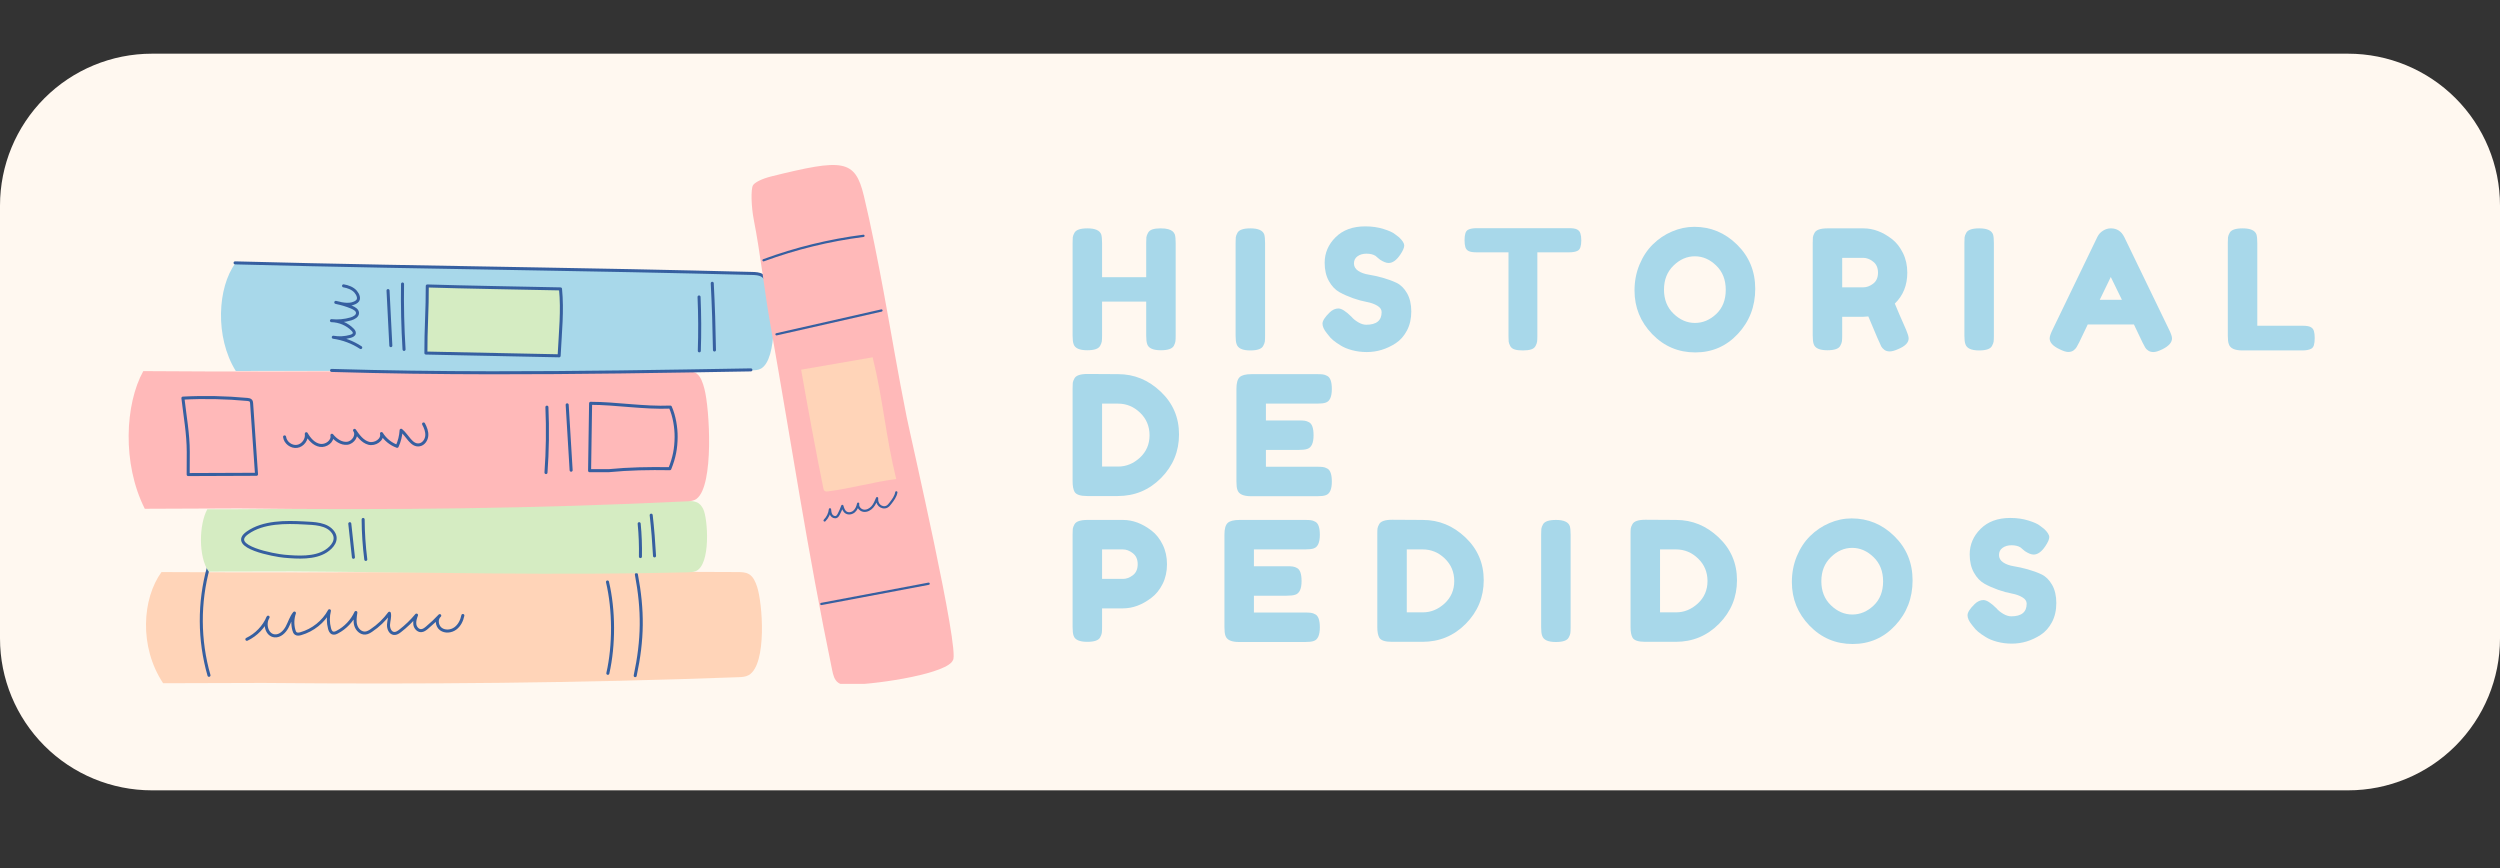 <svg xmlns="http://www.w3.org/2000/svg" xmlns:xlink="http://www.w3.org/1999/xlink" width="576" zoomAndPan="magnify" viewBox="0 0 432 150" height="200" preserveAspectRatio="xMidYMid meet" version="1.0"><rect x="0" y="0" width="432" height="150" fill="#333333" stroke="none"/><defs><g/><clipPath id="605c4ed381"><path d="M 0 9.277 L 432 9.277 L 432 136.57 L 0 136.57 Z M 0 9.277 " clip-rule="nonzero"/></clipPath><clipPath id="19a5d0267d"><path d="M 26.25 9.277 L 405.75 9.277 C 412.711 9.277 419.391 12.043 424.312 16.965 C 429.234 21.891 432 28.566 432 35.527 L 432 110.32 C 432 117.281 429.234 123.957 424.312 128.883 C 419.391 133.805 412.711 136.57 405.75 136.57 L 26.25 136.57 C 19.289 136.57 12.609 133.805 7.688 128.883 C 2.766 123.957 0 117.281 0 110.32 L 0 35.527 C 0 28.566 2.766 21.891 7.688 16.965 C 12.609 12.043 19.289 9.277 26.25 9.277 Z M 26.25 9.277 " clip-rule="nonzero"/></clipPath><clipPath id="234d5a01ca"><path d="M 25 98 L 132 98 L 132 118.176 L 25 118.176 Z M 25 98 " clip-rule="nonzero"/></clipPath><clipPath id="fa62d48091"><path d="M 129 28 L 165 28 L 165 118.176 L 129 118.176 Z M 129 28 " clip-rule="nonzero"/></clipPath></defs><g clip-path="url(#605c4ed381)"><g clip-path="url(#19a5d0267d)"><path fill="#fff8f0" d="M 0 9.277 L 432.098 9.277 L 432.098 136.57 L 0 136.57 Z M 0 9.277 " fill-opacity="1" fill-rule="nonzero"/></g></g><g clip-path="url(#234d5a01ca)"><path fill="#ffd4b8" d="M 28.188 118.062 C 23.984 111.727 24.598 103.402 27.906 98.852 C 61.035 99.047 94.324 98.656 127.453 98.852 C 128.121 98.855 128.816 98.871 129.395 99.195 C 130.156 99.629 130.527 100.512 130.809 101.34 C 131.766 104.129 132.582 114.77 129.402 116.648 C 128.867 116.961 128.215 117 127.586 117.02 C 100.211 118.031 72.812 118.27 45.426 118.012 Z M 28.188 118.062 " fill-opacity="1" fill-rule="nonzero"/></g><path stroke-linecap="round" transform="matrix(0.628, 0, 0, 0.628, -40.091, -60.179)" fill="none" stroke-linejoin="round" d="M 121.343 281.648 C 118.571 272.007 118.521 261.602 121.2 251.93 " stroke="#365fa0" stroke-width="0.835" stroke-opacity="1" stroke-miterlimit="10"/><path stroke-linecap="round" transform="matrix(0.628, 0, 0, 0.628, -40.091, -60.179)" fill="none" stroke-linejoin="round" d="M 238.619 281.742 C 240.739 271.759 240.832 263.902 238.942 253.869 " stroke="#365fa0" stroke-width="0.835" stroke-opacity="1" stroke-miterlimit="10"/><path stroke-linecap="round" transform="matrix(0.628, 0, 0, 0.628, -40.091, -60.179)" fill="none" stroke-linejoin="round" d="M 231.091 281.101 C 232.851 273.362 232.819 263.69 230.992 255.958 " stroke="#365fa0" stroke-width="0.835" stroke-opacity="1" stroke-miterlimit="10"/><path stroke-linecap="round" transform="matrix(0.628, 0, 0, 0.628, -40.091, -60.179)" fill="none" stroke-linejoin="round" d="M 131.767 271.74 C 134.372 270.497 136.479 268.29 137.61 265.642 C 136.442 267.482 137.231 270.59 139.4 270.789 C 140.867 270.932 142.123 269.707 142.819 268.421 C 143.521 267.128 143.913 265.648 144.852 264.511 C 144.33 266.009 144.28 267.669 144.703 269.21 C 144.802 269.571 144.939 269.95 145.25 270.149 C 145.641 270.41 146.151 270.31 146.592 270.192 C 149.918 269.248 152.833 266.923 154.48 263.877 C 154.082 265.468 154.089 267.171 154.511 268.75 C 154.642 269.26 154.878 269.832 155.388 270 C 155.81 270.143 156.258 269.962 156.65 269.751 C 158.881 268.582 160.709 266.649 161.759 264.362 C 161.573 265.549 161.392 266.792 161.74 267.942 C 162.088 269.092 163.158 270.118 164.357 270.018 C 164.96 269.969 165.501 269.652 166.011 269.31 C 167.931 268.029 169.622 266.413 170.977 264.561 C 171.189 265.593 170.797 266.649 170.741 267.7 C 170.679 268.75 171.201 270.031 172.252 270.13 C 172.861 270.192 173.433 269.807 173.911 269.44 C 175.577 268.16 177.1 266.693 178.443 265.07 C 178.138 265.897 177.852 266.767 177.983 267.65 C 178.107 268.52 178.822 269.372 179.698 269.359 C 180.307 269.347 180.842 268.949 181.308 268.558 C 182.558 267.519 183.739 266.401 184.839 265.22 C 183.77 266.152 184.018 268.06 185.15 268.912 C 186.287 269.751 187.972 269.589 189.109 268.763 C 190.259 267.93 190.918 266.568 191.198 265.182 " stroke="#365fa0" stroke-width="0.835" stroke-opacity="1" stroke-miterlimit="10"/><path fill="#d5ecc2" d="M 36.055 98.77 C 34.246 96.168 34.391 90.594 35.824 87.996 C 63.512 88.109 91.016 86.457 118.707 86.57 C 119.266 86.57 119.852 86.578 120.332 86.766 C 120.969 87.012 121.277 87.5 121.516 87.965 C 122.312 89.531 122.879 97.637 120.219 98.695 C 119.773 98.871 119.227 98.887 118.707 98.902 C 95.832 99.465 73.359 98.887 50.473 98.742 Z M 36.055 98.77 " fill-opacity="1" fill-rule="nonzero"/><path stroke-linecap="round" transform="matrix(0.628, 0, 0, 0.628, -40.091, -60.179)" fill="none" stroke-linejoin="round" d="M 142.067 248.878 C 145.803 249.207 150.39 249.5 153.542 247.479 C 155.332 246.329 156.898 244.359 155.549 242.357 C 153.871 239.859 150.197 239.871 147.531 239.722 C 142.471 239.442 136.28 239.38 131.96 242.42 C 126.372 246.329 139.593 248.66 142.067 248.878 Z M 142.067 248.878 " stroke="#365fa0" stroke-width="0.835" stroke-opacity="1" stroke-miterlimit="10"/><path stroke-linecap="round" transform="matrix(0.628, 0, 0, 0.628, -40.091, -60.179)" fill="none" stroke-linejoin="round" d="M 161.088 249.17 C 160.758 246.087 160.423 242.998 160.087 239.921 " stroke="#365fa0" stroke-width="0.835" stroke-opacity="1" stroke-miterlimit="10"/><path stroke-linecap="round" transform="matrix(0.628, 0, 0, 0.628, -40.091, -60.179)" fill="none" stroke-linejoin="round" d="M 164.488 249.761 C 164.028 246.112 163.779 242.438 163.761 238.758 " stroke="#365fa0" stroke-width="0.835" stroke-opacity="1" stroke-miterlimit="10"/><path stroke-linecap="round" transform="matrix(0.628, 0, 0, 0.628, -40.091, -60.179)" fill="none" stroke-linejoin="round" d="M 240.061 248.977 C 240.117 245.963 240.011 242.929 239.713 239.921 " stroke="#365fa0" stroke-width="0.835" stroke-opacity="1" stroke-miterlimit="10"/><path stroke-linecap="round" transform="matrix(0.628, 0, 0, 0.628, -40.091, -60.179)" fill="none" stroke-linejoin="round" d="M 243.94 248.791 C 243.741 245.049 243.443 241.307 243.02 237.577 " stroke="#365fa0" stroke-width="0.835" stroke-opacity="1" stroke-miterlimit="10"/><path fill="#ffb9b9" d="M 25.02 87.918 C 21.055 80.066 21.633 69.766 24.758 64.129 C 55.977 64.375 87.34 63.887 118.562 64.129 C 119.191 64.137 119.852 64.148 120.395 64.562 C 121.113 65.105 121.465 66.184 121.73 67.215 C 122.629 70.672 123.398 83.844 120.402 86.168 C 119.895 86.566 119.285 86.602 118.691 86.629 C 92.902 87.883 67.082 88.176 41.277 87.852 Z M 25.02 87.918 " fill-opacity="1" fill-rule="nonzero"/><path stroke-linecap="round" transform="matrix(0.628, 0, 0, 0.628, -40.091, -60.179)" fill="none" stroke-linejoin="round" d="M 115.618 226.407 C 121.89 226.358 128.15 226.333 134.421 226.333 C 133.968 219.831 133.52 213.329 133.073 206.821 C 133.048 206.572 133.029 206.299 132.867 206.1 C 132.662 205.833 132.283 205.783 131.941 205.739 C 126.03 205.192 120.087 205.062 114.17 205.373 C 114.729 210.302 115.643 215.212 115.643 220.173 Z M 115.618 226.407 " stroke="#365fa0" stroke-width="0.835" stroke-opacity="1" stroke-miterlimit="10"/><path stroke-linecap="round" transform="matrix(0.628, 0, 0, 0.628, -40.091, -60.179)" fill="none" stroke-linejoin="round" d="M 142.142 216.039 C 142.34 217.63 143.988 218.88 145.573 218.65 C 147.152 218.42 148.382 216.748 148.121 215.169 C 148.96 216.648 150.191 218.072 151.857 218.37 C 153.529 218.669 155.5 217.251 155.17 215.592 C 156.208 216.872 157.731 217.979 159.372 217.798 C 161.007 217.618 162.368 215.579 161.398 214.243 C 162.412 215.722 163.549 217.307 165.271 217.792 C 166.993 218.277 169.249 216.847 168.808 215.119 C 169.802 216.729 171.338 217.997 173.122 218.637 C 173.75 217.251 174.122 215.741 174.21 214.212 C 175.962 215.629 177.05 218.613 179.269 218.221 C 180.388 218.022 181.171 216.878 181.271 215.741 C 181.37 214.597 180.929 213.491 180.388 212.477 " stroke="#365fa0" stroke-width="0.835" stroke-opacity="1" stroke-miterlimit="10"/><path stroke-linecap="round" transform="matrix(0.628, 0, 0, 0.628, -40.091, -60.179)" fill="none" stroke-linejoin="round" d="M 214.072 225.86 C 214.501 219.868 214.588 213.851 214.327 207.853 " stroke="#365fa0" stroke-width="0.835" stroke-opacity="1" stroke-miterlimit="10"/><path stroke-linecap="round" transform="matrix(0.628, 0, 0, 0.628, -40.091, -60.179)" fill="none" stroke-linejoin="round" d="M 220.991 225.208 C 220.63 219.209 220.257 213.211 219.903 207.219 " stroke="#365fa0" stroke-width="0.835" stroke-opacity="1" stroke-miterlimit="10"/><path stroke-linecap="round" transform="matrix(0.628, 0, 0, 0.628, -40.091, -60.179)" fill="none" stroke-linejoin="round" d="M 226.069 225.332 C 226.162 219.327 226.249 212.801 226.349 206.802 C 233.298 206.802 240.962 208.139 248.291 207.84 C 249.397 210.333 249.901 213.491 249.882 216.07 C 249.857 219.141 249.397 221.702 248.148 224.791 C 242.541 224.698 236.91 224.791 231.321 225.338 L 226.069 225.338 Z M 226.069 225.332 " stroke="#365fa0" stroke-width="0.835" stroke-opacity="1" stroke-miterlimit="10"/><path fill="#a8d8ea" d="M 40.742 64.105 C 37.086 58.215 37.613 49.613 40.676 45.496 C 70.43 46.289 100.332 46.535 130.086 47.324 C 130.684 47.344 131.312 47.363 131.828 47.68 C 132.5 48.094 132.82 48.902 133.059 49.672 C 133.863 52.246 134.398 62.023 131.508 63.691 C 131.016 63.973 130.434 63.984 129.871 64 C 105.27 64.426 81.957 64.828 57.363 64.094 Z M 40.742 64.105 " fill-opacity="1" fill-rule="nonzero"/><path stroke-linecap="round" transform="matrix(0.628, 0, 0, 0.628, -40.091, -60.179)" fill-opacity="1" fill="#a8d8ea" fill-rule="nonzero" stroke-linejoin="round" d="M 270.451 197.603 C 246.19 198.019 222.719 198.429 199.061 198.398 C 184.54 198.38 169.952 198.199 155.071 197.752 " stroke="#365fa0" stroke-width="0.835" stroke-opacity="1" stroke-miterlimit="10"/><path stroke-linecap="round" transform="matrix(0.628, 0, 0, 0.628, -40.091, -60.179)" fill="none" stroke-linejoin="round" d="M 128.522 168.158 C 156.071 168.891 183.689 169.333 211.312 169.818 C 220.102 169.973 228.879 170.128 237.662 170.309 C 248.707 170.532 259.759 170.781 270.799 171.067 C 271.75 171.098 272.751 171.129 273.571 171.633 C 274.64 172.291 275.15 173.578 275.529 174.803 " stroke="#365fa0" stroke-width="0.835" stroke-opacity="1" stroke-miterlimit="10"/><path stroke-linecap="round" transform="matrix(0.628, 0, 0, 0.628, -40.091, -60.179)" fill="none" stroke-linejoin="round" d="M 171.381 190.939 C 171.12 185.892 170.872 180.832 170.61 175.779 " stroke="#365fa0" stroke-width="0.835" stroke-opacity="1" stroke-miterlimit="10"/><path stroke-linecap="round" transform="matrix(0.628, 0, 0, 0.628, -40.091, -60.179)" fill="none" stroke-linejoin="round" d="M 175.018 191.977 C 174.651 185.998 174.508 179.981 174.601 173.97 " stroke="#365fa0" stroke-width="0.835" stroke-opacity="1" stroke-miterlimit="10"/><path stroke-linecap="round" transform="matrix(0.628, 0, 0, 0.628, -40.091, -60.179)" fill="none" stroke-linejoin="round" d="M 256.26 192.369 C 256.428 187.421 256.403 182.467 256.191 177.532 " stroke="#365fa0" stroke-width="0.835" stroke-opacity="1" stroke-miterlimit="10"/><path stroke-linecap="round" transform="matrix(0.628, 0, 0, 0.628, -40.091, -60.179)" fill="none" stroke-linejoin="round" d="M 260.431 192.139 C 260.337 186.01 260.138 179.887 259.821 173.777 " stroke="#365fa0" stroke-width="0.835" stroke-opacity="1" stroke-miterlimit="10"/><path stroke-linecap="round" transform="matrix(0.628, 0, 0, 0.628, -40.091, -60.179)" fill-opacity="1" fill="#d5ecc2" fill-rule="nonzero" stroke-linejoin="round" d="M 181.028 192.972 C 180.979 187.042 181.457 180.441 181.408 174.511 C 190.943 174.821 208.099 175.107 218.069 175.319 C 218.66 181.373 218.038 186.88 217.69 193.73 C 208.832 193.55 198.899 193.351 186.579 193.09 Z M 181.028 192.972 " stroke="#365fa0" stroke-width="0.835" stroke-opacity="1" stroke-miterlimit="10"/><path stroke-linecap="round" transform="matrix(0.628, 0, 0, 0.628, -40.091, -60.179)" fill="none" stroke-linejoin="round" d="M 163.102 191.461 C 160.858 189.982 158.247 189 155.543 188.621 C 157.11 188.9 158.751 188.807 160.267 188.372 C 160.727 188.229 161.249 187.999 161.33 187.552 C 161.398 187.179 161.137 186.831 160.87 186.557 C 159.397 185.028 157.24 184.108 155.04 184.058 C 156.83 184.251 158.657 184.083 160.379 183.58 C 161.249 183.319 162.219 182.79 162.213 181.939 C 162.188 181.149 161.33 180.652 160.547 180.329 C 159.161 179.763 157.712 179.328 156.233 179.03 C 158.179 179.552 160.491 179.999 162.039 178.787 C 162.928 178.091 162.3 176.792 161.709 176.102 C 160.92 175.169 159.59 174.678 158.371 174.479 " stroke="#365fa0" stroke-width="0.835" stroke-opacity="1" stroke-miterlimit="10"/><g clip-path="url(#fa62d48091)"><path fill="#ffb9b9" d="M 130.113 32.023 C 129.734 32.664 129.805 35.699 130.262 38.02 C 131.363 43.574 132.129 50.5 133.121 56.098 C 136.848 77.113 139.48 94.949 143.812 115.867 C 143.977 116.652 144.188 117.508 144.844 117.973 C 145.422 118.383 146.188 118.355 146.898 118.332 C 152.445 118.156 163.82 116.32 164.668 114.066 C 165.914 112.512 157.418 75.781 156.664 72.012 C 155.137 64.402 154.078 57.922 152.668 50.285 C 151.805 45.609 150.418 38.527 149.277 33.848 C 147.746 27.504 145.691 27.406 133.273 30.484 C 131.609 30.898 130.402 31.535 130.113 32.023 Z M 130.113 32.023 " fill-opacity="1" fill-rule="nonzero"/></g><path stroke-linecap="round" transform="matrix(0.628, 0, 0, 0.628, -40.091, -60.179)" fill="none" stroke-linejoin="round" d="M 273.932 167.443 C 282.802 164.18 292.051 161.917 301.431 160.717 " stroke="#365fa0" stroke-width="0.624" stroke-opacity="1" stroke-miterlimit="10"/><path stroke-linecap="round" transform="matrix(0.628, 0, 0, 0.628, -40.091, -60.179)" fill="none" stroke-linejoin="round" d="M 277.5 187.813 C 287.128 185.631 296.75 183.443 306.379 181.261 " stroke="#365fa0" stroke-width="0.624" stroke-opacity="1" stroke-miterlimit="10"/><path fill="#ffd4b8" d="M 138.438 63.879 C 139.527 70.168 141.051 78.352 142.277 84.391 C 142.309 84.559 142.367 84.742 142.512 84.844 C 142.66 84.949 142.867 84.938 143.051 84.914 C 147.043 84.414 150.875 83.277 154.867 82.781 C 153.02 75.293 152.641 69.238 150.793 61.742 C 144.02 62.91 138.438 63.879 138.438 63.879 Z M 138.438 63.879 " fill-opacity="1" fill-rule="nonzero"/><path stroke-linecap="round" transform="matrix(0.628, 0, 0, 0.628, -40.091, -60.179)" fill="none" stroke-linejoin="round" d="M 289.838 262.012 C 299.678 260.147 309.518 258.301 319.358 256.443 " stroke="#365fa0" stroke-width="0.624" stroke-opacity="1" stroke-miterlimit="10"/><path stroke-linecap="round" transform="matrix(0.628, 0, 0, 0.628, -40.091, -60.179)" fill="none" stroke-linejoin="round" d="M 290.74 239.038 C 291.56 238.218 292.088 237.117 292.213 235.967 C 292.262 236.521 292.312 237.093 292.61 237.553 C 292.909 238.012 293.549 238.298 294.028 238.037 C 294.301 237.888 294.469 237.602 294.618 237.329 C 295.01 236.589 295.339 235.831 295.613 235.041 C 295.799 235.713 296.042 236.452 296.62 236.831 C 297.297 237.279 298.261 237.093 298.87 236.552 C 299.479 236.011 299.802 235.209 299.97 234.42 C 299.759 235.309 300.548 236.229 301.462 236.359 C 302.369 236.49 303.271 235.999 303.88 235.309 C 304.483 234.619 304.837 233.748 305.179 232.903 C 305.092 233.618 305.31 234.401 305.832 234.898 C 306.36 235.402 307.199 235.588 307.852 235.259 C 308.268 235.047 308.573 234.662 308.859 234.289 C 309.561 233.382 310.282 232.431 310.469 231.299 " stroke="#365fa0" stroke-width="0.624" stroke-opacity="1" stroke-miterlimit="10"/><g fill="#a8d8ea" fill-opacity="1"><g transform="translate(184.188, 60.554)"><g><path d="M 14.188 -20.312 C 14.344 -20.602 14.602 -20.805 14.969 -20.922 C 15.332 -21.035 15.789 -21.094 16.344 -21.094 C 16.906 -21.094 17.348 -21.047 17.672 -20.953 C 17.992 -20.859 18.238 -20.742 18.406 -20.609 C 18.582 -20.473 18.723 -20.281 18.828 -20.031 C 18.922 -19.707 18.969 -19.207 18.969 -18.531 L 18.969 -2.562 C 18.969 -2.125 18.953 -1.789 18.922 -1.562 C 18.891 -1.344 18.801 -1.094 18.656 -0.812 C 18.383 -0.289 17.633 -0.031 16.406 -0.031 C 15.062 -0.031 14.273 -0.383 14.047 -1.094 C 13.93 -1.414 13.875 -1.914 13.875 -2.594 L 13.875 -8.438 L 6.25 -8.438 L 6.25 -2.562 C 6.25 -2.125 6.234 -1.789 6.203 -1.562 C 6.172 -1.344 6.078 -1.094 5.922 -0.812 C 5.66 -0.289 4.914 -0.031 3.688 -0.031 C 2.344 -0.031 1.555 -0.383 1.328 -1.094 C 1.211 -1.414 1.156 -1.914 1.156 -2.594 L 1.156 -18.562 C 1.156 -19 1.164 -19.328 1.188 -19.547 C 1.219 -19.773 1.312 -20.031 1.469 -20.312 C 1.738 -20.832 2.488 -21.094 3.719 -21.094 C 5.062 -21.094 5.859 -20.738 6.109 -20.031 C 6.203 -19.707 6.25 -19.207 6.25 -18.531 L 6.25 -12.656 L 13.875 -12.656 L 13.875 -18.562 C 13.875 -19 13.883 -19.328 13.906 -19.547 C 13.938 -19.773 14.031 -20.031 14.188 -20.312 Z M 14.188 -20.312 "/></g></g></g><g fill="#a8d8ea" fill-opacity="1"><g transform="translate(212.356, 60.554)"><g><path d="M 1.156 -18.562 C 1.156 -19 1.164 -19.328 1.188 -19.547 C 1.219 -19.773 1.312 -20.031 1.469 -20.312 C 1.738 -20.832 2.488 -21.094 3.719 -21.094 C 5.062 -21.094 5.859 -20.738 6.109 -20.031 C 6.203 -19.707 6.25 -19.207 6.25 -18.531 L 6.25 -2.531 C 6.25 -2.07 6.234 -1.734 6.203 -1.516 C 6.172 -1.305 6.078 -1.062 5.922 -0.781 C 5.66 -0.258 4.914 0 3.688 0 C 2.344 0 1.555 -0.363 1.328 -1.094 C 1.211 -1.395 1.156 -1.883 1.156 -2.562 Z M 1.156 -18.562 "/></g></g></g><g fill="#a8d8ea" fill-opacity="1"><g transform="translate(227.808, 60.554)"><g><path d="M 1.469 -2.969 C 0.969 -3.582 0.719 -4.133 0.719 -4.625 C 0.719 -5.113 1.129 -5.758 1.953 -6.562 C 2.43 -7.02 2.938 -7.25 3.469 -7.25 C 4.008 -7.25 4.766 -6.77 5.734 -5.812 C 5.992 -5.488 6.375 -5.176 6.875 -4.875 C 7.375 -4.582 7.836 -4.438 8.266 -4.438 C 10.047 -4.438 10.938 -5.164 10.938 -6.625 C 10.938 -7.062 10.691 -7.426 10.203 -7.719 C 9.711 -8.02 9.102 -8.238 8.375 -8.375 C 7.645 -8.508 6.859 -8.723 6.016 -9.016 C 5.172 -9.316 4.383 -9.664 3.656 -10.062 C 2.926 -10.469 2.316 -11.109 1.828 -11.984 C 1.336 -12.859 1.094 -13.91 1.094 -15.141 C 1.094 -16.828 1.719 -18.297 2.969 -19.547 C 4.227 -20.805 5.941 -21.438 8.109 -21.438 C 9.266 -21.438 10.316 -21.285 11.266 -20.984 C 12.211 -20.691 12.867 -20.395 13.234 -20.094 L 13.953 -19.547 C 14.547 -18.984 14.844 -18.508 14.844 -18.125 C 14.844 -17.75 14.613 -17.223 14.156 -16.547 C 13.508 -15.586 12.836 -15.109 12.141 -15.109 C 11.742 -15.109 11.25 -15.301 10.656 -15.688 C 10.594 -15.727 10.477 -15.82 10.312 -15.969 C 10.156 -16.125 10.008 -16.25 9.875 -16.344 C 9.469 -16.594 8.953 -16.719 8.328 -16.719 C 7.703 -16.719 7.18 -16.566 6.766 -16.266 C 6.359 -15.973 6.156 -15.562 6.156 -15.031 C 6.156 -14.508 6.398 -14.082 6.891 -13.75 C 7.379 -13.426 7.988 -13.207 8.719 -13.094 C 9.445 -12.977 10.242 -12.801 11.109 -12.562 C 11.973 -12.32 12.77 -12.031 13.5 -11.688 C 14.227 -11.344 14.836 -10.742 15.328 -9.891 C 15.816 -9.035 16.062 -7.984 16.062 -6.734 C 16.062 -5.484 15.812 -4.383 15.312 -3.438 C 14.812 -2.488 14.16 -1.754 13.359 -1.234 C 11.797 -0.223 10.133 0.281 8.375 0.281 C 7.469 0.281 6.613 0.172 5.812 -0.047 C 5.008 -0.266 4.359 -0.535 3.859 -0.859 C 2.836 -1.473 2.129 -2.066 1.734 -2.641 Z M 1.469 -2.969 "/></g></g></g><g fill="#a8d8ea" fill-opacity="1"><g transform="translate(252.638, 60.554)"><g><path d="M 2.531 -21.125 L 18.531 -21.125 C 19.145 -21.125 19.594 -21.051 19.875 -20.906 C 20.164 -20.758 20.359 -20.531 20.453 -20.219 C 20.555 -19.914 20.609 -19.516 20.609 -19.016 C 20.609 -18.523 20.555 -18.129 20.453 -17.828 C 20.359 -17.535 20.195 -17.332 19.969 -17.219 C 19.625 -17.039 19.133 -16.953 18.5 -16.953 L 13.016 -16.953 L 13.016 -2.469 C 13.016 -2.031 13 -1.707 12.969 -1.5 C 12.938 -1.289 12.848 -1.047 12.703 -0.766 C 12.555 -0.484 12.301 -0.285 11.938 -0.172 C 11.57 -0.055 11.094 0 10.5 0 C 9.906 0 9.43 -0.055 9.078 -0.172 C 8.723 -0.285 8.473 -0.484 8.328 -0.766 C 8.18 -1.047 8.094 -1.297 8.062 -1.516 C 8.039 -1.734 8.031 -2.062 8.031 -2.5 L 8.031 -16.953 L 2.5 -16.953 C 1.883 -16.953 1.43 -17.023 1.141 -17.172 C 0.859 -17.316 0.672 -17.539 0.578 -17.844 C 0.484 -18.156 0.438 -18.555 0.438 -19.047 C 0.438 -19.547 0.484 -19.941 0.578 -20.234 C 0.672 -20.535 0.832 -20.742 1.062 -20.859 C 1.406 -21.035 1.895 -21.125 2.531 -21.125 Z M 2.531 -21.125 "/></g></g></g><g fill="#a8d8ea" fill-opacity="1"><g transform="translate(281.726, 60.554)"><g><path d="M 11.047 -21.359 C 13.891 -21.359 16.352 -20.332 18.438 -18.281 C 20.531 -16.227 21.578 -13.68 21.578 -10.641 C 21.578 -7.598 20.578 -5.004 18.578 -2.859 C 16.586 -0.723 14.133 0.344 11.219 0.344 C 8.301 0.344 5.82 -0.707 3.781 -2.812 C 1.738 -4.926 0.719 -7.441 0.719 -10.359 C 0.719 -11.953 1.004 -13.441 1.578 -14.828 C 2.16 -16.223 2.93 -17.391 3.891 -18.328 C 4.848 -19.273 5.945 -20.016 7.188 -20.547 C 8.438 -21.086 9.723 -21.359 11.047 -21.359 Z M 5.812 -10.5 C 5.812 -8.789 6.363 -7.406 7.469 -6.344 C 8.57 -5.281 9.801 -4.75 11.156 -4.75 C 12.52 -4.75 13.75 -5.266 14.844 -6.297 C 15.938 -7.336 16.484 -8.727 16.484 -10.469 C 16.484 -12.219 15.93 -13.617 14.828 -14.672 C 13.734 -15.734 12.504 -16.266 11.141 -16.266 C 9.773 -16.266 8.547 -15.727 7.453 -14.656 C 6.359 -13.594 5.812 -12.207 5.812 -10.5 Z M 5.812 -10.5 "/></g></g></g><g fill="#a8d8ea" fill-opacity="1"><g transform="translate(312.081, 60.554)"><g><path d="M 17.297 -3.562 C 17.586 -2.875 17.734 -2.379 17.734 -2.078 C 17.734 -1.348 17.133 -0.734 15.938 -0.234 C 15.332 0.035 14.844 0.172 14.469 0.172 C 14.094 0.172 13.785 0.082 13.547 -0.094 C 13.305 -0.281 13.129 -0.469 13.016 -0.656 C 12.816 -1.02 12.066 -2.758 10.766 -5.875 L 9.875 -5.812 L 6.25 -5.812 L 6.25 -2.562 C 6.25 -2.125 6.234 -1.789 6.203 -1.562 C 6.172 -1.344 6.078 -1.094 5.922 -0.812 C 5.66 -0.289 4.914 -0.031 3.688 -0.031 C 2.344 -0.031 1.555 -0.383 1.328 -1.094 C 1.211 -1.414 1.156 -1.914 1.156 -2.594 L 1.156 -18.562 C 1.156 -19 1.164 -19.328 1.188 -19.547 C 1.219 -19.773 1.312 -20.031 1.469 -20.312 C 1.738 -20.832 2.488 -21.094 3.719 -21.094 L 9.922 -21.094 C 11.617 -21.094 13.258 -20.477 14.844 -19.25 C 15.613 -18.656 16.25 -17.848 16.75 -16.828 C 17.25 -15.816 17.5 -14.688 17.5 -13.438 C 17.5 -11.27 16.781 -9.488 15.344 -8.094 C 15.758 -7.07 16.41 -5.562 17.297 -3.562 Z M 6.25 -10.906 L 9.922 -10.906 C 10.484 -10.906 11.039 -11.113 11.594 -11.531 C 12.156 -11.957 12.438 -12.594 12.438 -13.438 C 12.438 -14.281 12.156 -14.914 11.594 -15.344 C 11.039 -15.781 10.469 -16 9.875 -16 L 6.25 -16 Z M 6.25 -10.906 "/></g></g></g><g fill="#a8d8ea" fill-opacity="1"><g transform="translate(338.292, 60.554)"><g><path d="M 1.156 -18.562 C 1.156 -19 1.164 -19.328 1.188 -19.547 C 1.219 -19.773 1.312 -20.031 1.469 -20.312 C 1.738 -20.832 2.488 -21.094 3.719 -21.094 C 5.062 -21.094 5.859 -20.738 6.109 -20.031 C 6.203 -19.707 6.25 -19.207 6.25 -18.531 L 6.25 -2.531 C 6.25 -2.07 6.234 -1.734 6.203 -1.516 C 6.172 -1.305 6.078 -1.062 5.922 -0.781 C 5.66 -0.258 4.914 0 3.688 0 C 2.344 0 1.555 -0.363 1.328 -1.094 C 1.211 -1.395 1.156 -1.883 1.156 -2.562 Z M 1.156 -18.562 "/></g></g></g><g fill="#a8d8ea" fill-opacity="1"><g transform="translate(353.744, 60.554)"><g><path d="M 13.328 -19.594 L 21.094 -3.547 C 21.414 -2.891 21.578 -2.398 21.578 -2.078 C 21.578 -1.379 21.023 -0.754 19.922 -0.203 C 19.266 0.117 18.75 0.281 18.375 0.281 C 18 0.281 17.691 0.191 17.453 0.016 C 17.211 -0.148 17.039 -0.328 16.938 -0.516 C 16.832 -0.711 16.68 -1 16.484 -1.375 L 15 -4.484 L 7.016 -4.484 L 5.531 -1.375 C 5.332 -1 5.18 -0.723 5.078 -0.547 C 4.973 -0.367 4.801 -0.188 4.562 0 C 4.32 0.176 4.016 0.266 3.641 0.266 C 3.266 0.266 2.75 0.098 2.094 -0.234 C 0.988 -0.766 0.438 -1.379 0.438 -2.078 C 0.438 -2.398 0.598 -2.891 0.922 -3.547 L 8.688 -19.625 C 8.906 -20.07 9.227 -20.426 9.656 -20.688 C 10.082 -20.957 10.535 -21.094 11.016 -21.094 C 12.055 -21.094 12.828 -20.594 13.328 -19.594 Z M 11 -12.688 L 9.094 -8.75 L 12.922 -8.75 Z M 11 -12.688 "/></g></g></g><g fill="#a8d8ea" fill-opacity="1"><g transform="translate(383.81, 60.554)"><g><path d="M 6.25 -4.266 L 14.078 -4.266 C 14.711 -4.266 15.172 -4.191 15.453 -4.047 C 15.742 -3.898 15.938 -3.672 16.031 -3.359 C 16.125 -3.055 16.172 -2.648 16.172 -2.141 C 16.172 -1.629 16.125 -1.219 16.031 -0.906 C 15.938 -0.602 15.773 -0.395 15.547 -0.281 C 15.18 -0.094 14.68 0 14.047 0 L 3.688 0 C 2.344 0 1.555 -0.363 1.328 -1.094 C 1.211 -1.395 1.156 -1.883 1.156 -2.562 L 1.156 -18.562 C 1.156 -19 1.164 -19.328 1.188 -19.547 C 1.219 -19.773 1.312 -20.031 1.469 -20.312 C 1.738 -20.832 2.488 -21.094 3.719 -21.094 C 5.062 -21.094 5.859 -20.738 6.109 -20.031 C 6.203 -19.707 6.25 -19.207 6.25 -18.531 Z M 6.25 -4.266 "/></g></g></g><g fill="#a8d8ea" fill-opacity="1"><g transform="translate(184.188, 85.747)"><g><path d="M 3.719 -21.125 L 9.031 -21.094 C 11.812 -21.094 14.258 -20.086 16.375 -18.078 C 18.488 -16.078 19.547 -13.613 19.547 -10.688 C 19.547 -7.758 18.516 -5.25 16.453 -3.156 C 14.391 -1.07 11.891 -0.031 8.953 -0.031 L 3.688 -0.031 C 2.508 -0.031 1.781 -0.27 1.5 -0.75 C 1.27 -1.156 1.156 -1.77 1.156 -2.594 L 1.156 -18.594 C 1.156 -19.051 1.164 -19.383 1.188 -19.594 C 1.219 -19.812 1.312 -20.062 1.469 -20.344 C 1.738 -20.863 2.488 -21.125 3.719 -21.125 Z M 9.031 -5.125 C 10.414 -5.125 11.664 -5.633 12.781 -6.656 C 13.895 -7.688 14.453 -8.977 14.453 -10.531 C 14.453 -12.082 13.91 -13.379 12.828 -14.422 C 11.742 -15.473 10.473 -16 9.016 -16 L 6.25 -16 L 6.25 -5.125 Z M 9.031 -5.125 "/></g></g></g><g fill="#a8d8ea" fill-opacity="1"><g transform="translate(212.5, 85.747)"><g><path d="M 6.25 -5.094 L 15.109 -5.094 C 15.547 -5.094 15.875 -5.078 16.094 -5.047 C 16.32 -5.023 16.578 -4.938 16.859 -4.781 C 17.379 -4.508 17.641 -3.758 17.641 -2.531 C 17.641 -1.188 17.285 -0.398 16.578 -0.172 C 16.254 -0.055 15.754 0 15.078 0 L 3.688 0 C 2.344 0 1.555 -0.363 1.328 -1.094 C 1.211 -1.395 1.156 -1.883 1.156 -2.562 L 1.156 -18.562 C 1.156 -19.539 1.336 -20.207 1.703 -20.562 C 2.066 -20.914 2.754 -21.094 3.766 -21.094 L 15.109 -21.094 C 15.547 -21.094 15.875 -21.078 16.094 -21.047 C 16.32 -21.023 16.578 -20.938 16.859 -20.781 C 17.379 -20.508 17.641 -19.758 17.641 -18.531 C 17.641 -17.188 17.285 -16.398 16.578 -16.172 C 16.254 -16.055 15.754 -16 15.078 -16 L 6.25 -16 L 6.25 -13.094 L 11.938 -13.094 C 12.383 -13.094 12.719 -13.078 12.938 -13.047 C 13.156 -13.023 13.41 -12.938 13.703 -12.781 C 14.223 -12.508 14.484 -11.758 14.484 -10.531 C 14.484 -9.188 14.117 -8.398 13.391 -8.172 C 13.055 -8.055 12.555 -8 11.891 -8 L 6.25 -8 Z M 6.25 -5.094 "/></g></g></g><g fill="#a8d8ea" fill-opacity="1"><g transform="translate(184.188, 110.939)"><g><path d="M 16.719 -16.828 C 17.219 -15.816 17.469 -14.688 17.469 -13.438 C 17.469 -12.188 17.219 -11.055 16.719 -10.047 C 16.219 -9.047 15.578 -8.25 14.797 -7.656 C 13.203 -6.426 11.551 -5.812 9.844 -5.812 L 6.25 -5.812 L 6.25 -2.562 C 6.25 -2.125 6.234 -1.789 6.203 -1.562 C 6.172 -1.344 6.078 -1.094 5.922 -0.812 C 5.66 -0.289 4.914 -0.031 3.688 -0.031 C 2.344 -0.031 1.555 -0.383 1.328 -1.094 C 1.211 -1.414 1.156 -1.914 1.156 -2.594 L 1.156 -18.562 C 1.156 -19 1.164 -19.328 1.188 -19.547 C 1.219 -19.773 1.312 -20.031 1.469 -20.312 C 1.738 -20.832 2.488 -21.094 3.719 -21.094 L 9.875 -21.094 C 11.562 -21.094 13.203 -20.477 14.797 -19.25 C 15.578 -18.656 16.219 -17.848 16.719 -16.828 Z M 9.875 -10.906 C 10.445 -10.906 11.008 -11.113 11.562 -11.531 C 12.125 -11.957 12.406 -12.594 12.406 -13.438 C 12.406 -14.281 12.125 -14.914 11.562 -15.344 C 11.008 -15.781 10.438 -16 9.844 -16 L 6.25 -16 L 6.25 -10.906 Z M 9.875 -10.906 "/></g></g></g><g fill="#a8d8ea" fill-opacity="1"><g transform="translate(210.428, 110.939)"><g><path d="M 6.25 -5.094 L 15.109 -5.094 C 15.547 -5.094 15.875 -5.078 16.094 -5.047 C 16.32 -5.023 16.578 -4.938 16.859 -4.781 C 17.379 -4.508 17.641 -3.758 17.641 -2.531 C 17.641 -1.188 17.285 -0.398 16.578 -0.172 C 16.254 -0.055 15.754 0 15.078 0 L 3.688 0 C 2.344 0 1.555 -0.363 1.328 -1.094 C 1.211 -1.395 1.156 -1.883 1.156 -2.562 L 1.156 -18.562 C 1.156 -19.539 1.336 -20.207 1.703 -20.562 C 2.066 -20.914 2.754 -21.094 3.766 -21.094 L 15.109 -21.094 C 15.547 -21.094 15.875 -21.078 16.094 -21.047 C 16.32 -21.023 16.578 -20.938 16.859 -20.781 C 17.379 -20.508 17.641 -19.758 17.641 -18.531 C 17.641 -17.188 17.285 -16.398 16.578 -16.172 C 16.254 -16.055 15.754 -16 15.078 -16 L 6.25 -16 L 6.25 -13.094 L 11.938 -13.094 C 12.383 -13.094 12.719 -13.078 12.938 -13.047 C 13.156 -13.023 13.41 -12.938 13.703 -12.781 C 14.223 -12.508 14.484 -11.758 14.484 -10.531 C 14.484 -9.188 14.117 -8.398 13.391 -8.172 C 13.055 -8.055 12.555 -8 11.891 -8 L 6.25 -8 Z M 6.25 -5.094 "/></g></g></g><g fill="#a8d8ea" fill-opacity="1"><g transform="translate(236.841, 110.939)"><g><path d="M 3.719 -21.125 L 9.031 -21.094 C 11.812 -21.094 14.258 -20.086 16.375 -18.078 C 18.488 -16.078 19.547 -13.613 19.547 -10.688 C 19.547 -7.758 18.516 -5.25 16.453 -3.156 C 14.391 -1.07 11.891 -0.031 8.953 -0.031 L 3.688 -0.031 C 2.508 -0.031 1.781 -0.27 1.5 -0.75 C 1.27 -1.156 1.156 -1.77 1.156 -2.594 L 1.156 -18.594 C 1.156 -19.051 1.164 -19.383 1.188 -19.594 C 1.219 -19.812 1.312 -20.062 1.469 -20.344 C 1.738 -20.863 2.488 -21.125 3.719 -21.125 Z M 9.031 -5.125 C 10.414 -5.125 11.664 -5.633 12.781 -6.656 C 13.895 -7.688 14.453 -8.977 14.453 -10.531 C 14.453 -12.082 13.91 -13.379 12.828 -14.422 C 11.742 -15.473 10.473 -16 9.016 -16 L 6.25 -16 L 6.25 -5.125 Z M 9.031 -5.125 "/></g></g></g><g fill="#a8d8ea" fill-opacity="1"><g transform="translate(265.153, 110.939)"><g><path d="M 1.156 -18.562 C 1.156 -19 1.164 -19.328 1.188 -19.547 C 1.219 -19.773 1.312 -20.031 1.469 -20.312 C 1.738 -20.832 2.488 -21.094 3.719 -21.094 C 5.062 -21.094 5.859 -20.738 6.109 -20.031 C 6.203 -19.707 6.25 -19.207 6.25 -18.531 L 6.25 -2.531 C 6.25 -2.07 6.234 -1.734 6.203 -1.516 C 6.172 -1.305 6.078 -1.062 5.922 -0.781 C 5.66 -0.258 4.914 0 3.688 0 C 2.344 0 1.555 -0.363 1.328 -1.094 C 1.211 -1.395 1.156 -1.883 1.156 -2.562 Z M 1.156 -18.562 "/></g></g></g><g fill="#a8d8ea" fill-opacity="1"><g transform="translate(280.604, 110.939)"><g><path d="M 3.719 -21.125 L 9.031 -21.094 C 11.812 -21.094 14.258 -20.086 16.375 -18.078 C 18.488 -16.078 19.547 -13.613 19.547 -10.688 C 19.547 -7.758 18.516 -5.25 16.453 -3.156 C 14.391 -1.07 11.891 -0.031 8.953 -0.031 L 3.688 -0.031 C 2.508 -0.031 1.781 -0.27 1.5 -0.75 C 1.27 -1.156 1.156 -1.77 1.156 -2.594 L 1.156 -18.594 C 1.156 -19.051 1.164 -19.383 1.188 -19.594 C 1.219 -19.812 1.312 -20.062 1.469 -20.344 C 1.738 -20.863 2.488 -21.125 3.719 -21.125 Z M 9.031 -5.125 C 10.414 -5.125 11.664 -5.633 12.781 -6.656 C 13.895 -7.688 14.453 -8.977 14.453 -10.531 C 14.453 -12.082 13.91 -13.379 12.828 -14.422 C 11.742 -15.473 10.473 -16 9.016 -16 L 6.25 -16 L 6.25 -5.125 Z M 9.031 -5.125 "/></g></g></g><g fill="#a8d8ea" fill-opacity="1"><g transform="translate(308.916, 110.939)"><g><path d="M 11.047 -21.359 C 13.891 -21.359 16.352 -20.332 18.438 -18.281 C 20.531 -16.227 21.578 -13.68 21.578 -10.641 C 21.578 -7.598 20.578 -5.004 18.578 -2.859 C 16.586 -0.723 14.133 0.344 11.219 0.344 C 8.301 0.344 5.82 -0.707 3.781 -2.812 C 1.738 -4.926 0.719 -7.441 0.719 -10.359 C 0.719 -11.953 1.004 -13.441 1.578 -14.828 C 2.16 -16.223 2.93 -17.391 3.891 -18.328 C 4.848 -19.273 5.945 -20.016 7.188 -20.547 C 8.438 -21.086 9.723 -21.359 11.047 -21.359 Z M 5.812 -10.5 C 5.812 -8.789 6.363 -7.406 7.469 -6.344 C 8.57 -5.281 9.801 -4.75 11.156 -4.75 C 12.52 -4.75 13.75 -5.266 14.844 -6.297 C 15.938 -7.336 16.484 -8.727 16.484 -10.469 C 16.484 -12.219 15.93 -13.617 14.828 -14.672 C 13.734 -15.734 12.504 -16.266 11.141 -16.266 C 9.773 -16.266 8.547 -15.727 7.453 -14.656 C 6.359 -13.594 5.812 -12.207 5.812 -10.5 Z M 5.812 -10.5 "/></g></g></g><g fill="#a8d8ea" fill-opacity="1"><g transform="translate(339.27, 110.939)"><g><path d="M 1.469 -2.969 C 0.969 -3.582 0.719 -4.133 0.719 -4.625 C 0.719 -5.113 1.129 -5.758 1.953 -6.562 C 2.43 -7.02 2.938 -7.25 3.469 -7.25 C 4.008 -7.25 4.766 -6.77 5.734 -5.812 C 5.992 -5.488 6.375 -5.176 6.875 -4.875 C 7.375 -4.582 7.836 -4.438 8.266 -4.438 C 10.047 -4.438 10.938 -5.164 10.938 -6.625 C 10.938 -7.062 10.691 -7.426 10.203 -7.719 C 9.711 -8.02 9.102 -8.238 8.375 -8.375 C 7.645 -8.508 6.859 -8.723 6.016 -9.016 C 5.172 -9.316 4.383 -9.664 3.656 -10.062 C 2.926 -10.469 2.316 -11.109 1.828 -11.984 C 1.336 -12.859 1.094 -13.91 1.094 -15.141 C 1.094 -16.828 1.719 -18.297 2.969 -19.547 C 4.227 -20.805 5.941 -21.438 8.109 -21.438 C 9.266 -21.438 10.316 -21.285 11.266 -20.984 C 12.211 -20.691 12.867 -20.395 13.234 -20.094 L 13.953 -19.547 C 14.547 -18.984 14.844 -18.508 14.844 -18.125 C 14.844 -17.75 14.613 -17.223 14.156 -16.547 C 13.508 -15.586 12.836 -15.109 12.141 -15.109 C 11.742 -15.109 11.25 -15.301 10.656 -15.688 C 10.594 -15.727 10.477 -15.82 10.312 -15.969 C 10.156 -16.125 10.008 -16.25 9.875 -16.344 C 9.469 -16.594 8.953 -16.719 8.328 -16.719 C 7.703 -16.719 7.18 -16.566 6.766 -16.266 C 6.359 -15.973 6.156 -15.562 6.156 -15.031 C 6.156 -14.508 6.398 -14.082 6.891 -13.75 C 7.379 -13.426 7.988 -13.207 8.719 -13.094 C 9.445 -12.977 10.242 -12.801 11.109 -12.562 C 11.973 -12.32 12.77 -12.031 13.5 -11.688 C 14.227 -11.344 14.836 -10.742 15.328 -9.891 C 15.816 -9.035 16.062 -7.984 16.062 -6.734 C 16.062 -5.484 15.812 -4.383 15.312 -3.438 C 14.812 -2.488 14.16 -1.754 13.359 -1.234 C 11.797 -0.223 10.133 0.281 8.375 0.281 C 7.469 0.281 6.613 0.172 5.812 -0.047 C 5.008 -0.266 4.359 -0.535 3.859 -0.859 C 2.836 -1.473 2.129 -2.066 1.734 -2.641 Z M 1.469 -2.969 "/></g></g></g></svg>